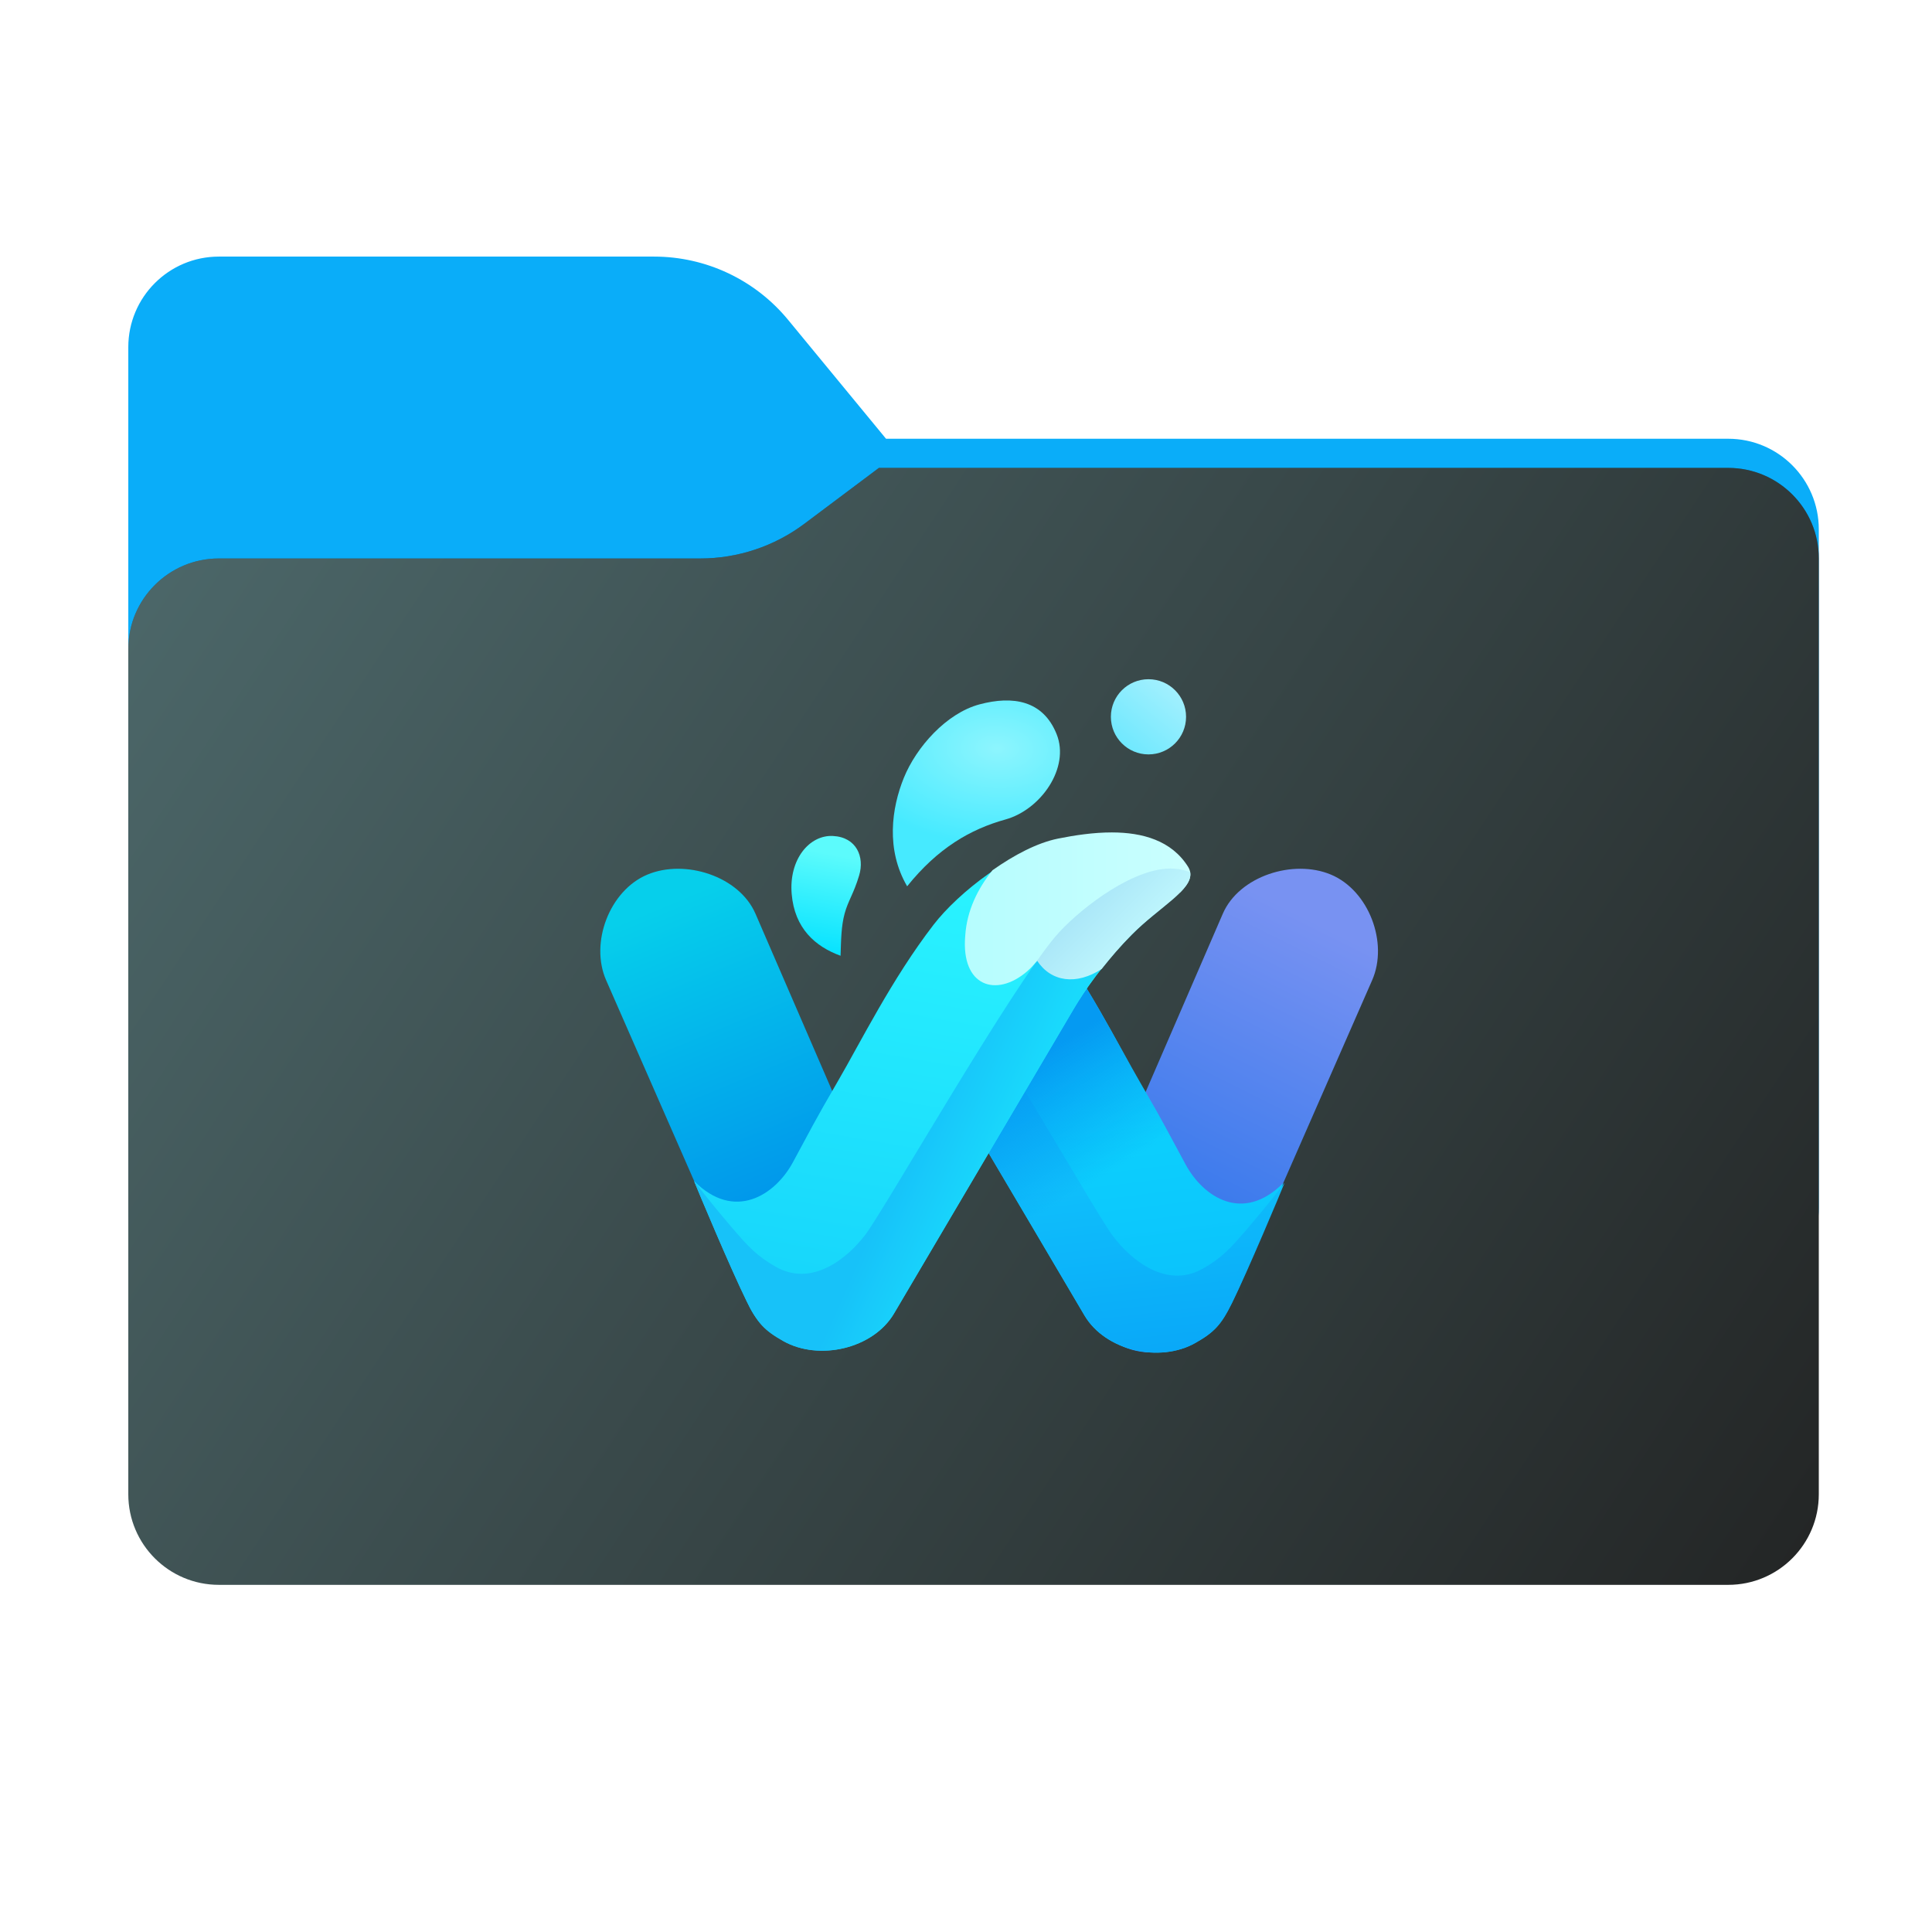 <svg width="256" height="256" viewBox="0 0 256 256" fill="none" xmlns="http://www.w3.org/2000/svg">
<path fill-rule="evenodd" clip-rule="evenodd" d="M104.425 42.378C100.056 37.073 93.544 34 86.671 34H29C22.373 34 17 39.373 17 46V58.137V68.2V160C17 166.627 22.373 172 29 172H229C235.627 172 241 166.627 241 160V70.137C241 63.51 235.627 58.137 229 58.137H117.404L104.425 42.378Z" fill="#0AADF9"/>
<mask id="mask0_852_21633" style="mask-type:alpha" maskUnits="userSpaceOnUse" x="17" y="34" width="224" height="138">
<path fill-rule="evenodd" clip-rule="evenodd" d="M104.425 42.378C100.056 37.073 93.544 34 86.671 34H29C22.373 34 17 39.373 17 46V58.137V68.2V160C17 166.627 22.373 172 29 172H229C235.627 172 241 166.627 241 160V70.137C241 63.51 235.627 58.137 229 58.137H117.404L104.425 42.378Z" fill="url(#paint0_linear_852_21633)"/>
</mask>
<g mask="url(#mask0_852_21633)">
<g style="mix-blend-mode:multiply" filter="url(#filter0_f_852_21633)">
<path fill-rule="evenodd" clip-rule="evenodd" d="M92.789 74C97.764 74 102.605 72.387 106.586 69.402L116.459 62H229C235.627 62 241 67.373 241 74V108V160C241 166.627 235.627 172 229 172H29C22.373 172 17 166.627 17 160L17 108V86C17 79.373 22.373 74 29 74H87H92.789Z" fill="black" fill-opacity="0.3"/>
</g>
</g>
<g filter="url(#filter1_ii_852_21633)">
<path fill-rule="evenodd" clip-rule="evenodd" d="M92.789 74C97.764 74 102.605 72.387 106.586 69.402L116.459 62H229C235.627 62 241 67.373 241 74V108V198C241 204.627 235.627 210 229 210H29C22.373 210 17 204.627 17 198L17 108V86C17 79.373 22.373 74 29 74H87H92.789Z" fill="url(#paint1_linear_852_21633)"/>
</g>
<g opacity="0.15" filter="url(#filter2_f_852_21633)">
<path opacity="0.15" d="M85.768 115.894C90.767 113.791 97.948 116.092 100.103 121.07L119.443 165.741C121.601 170.718 118.033 175.711 113.033 177.814C108.033 179.918 101.31 177.78 99.133 172.812L80.314 129.88C78.137 124.912 80.768 117.997 85.768 115.894Z" fill="black"/>
<path opacity="0.15" d="M176.365 115.893C171.366 113.79 164.185 116.091 162.03 121.068L142.69 165.74C140.532 170.716 144.014 176.405 149.013 178.508C154.013 180.611 160.823 177.779 163.001 172.811L181.819 129.879C183.996 124.911 181.365 117.997 176.366 115.893L176.365 115.893Z" fill="black"/>
<path opacity="0.15" d="M138.459 122.814C143.972 129.976 148.101 138.336 151.171 143.605C154.241 148.875 154.76 149.982 157.097 154.293C159.434 158.603 164.684 162.135 170.043 156.75C169.56 157.976 165.339 168.378 163.211 172.686C161.795 175.555 160.868 176.544 158.364 177.959C153.641 180.627 146.45 178.98 143.693 174.309L119.915 134.008C128.405 128.889 129.66 127.844 138.459 122.813V122.814Z" fill="black"/>
<path opacity="0.15" d="M124.048 126.789C130.18 134.013 144.879 160.315 147.425 163.721C149.97 167.127 154.649 170.776 159.372 168.108C161.876 166.693 163.097 165.355 165.178 162.926C166.849 160.976 168.718 158.692 170.166 156.792C170.177 156.778 170.189 156.77 170.201 156.763C169.718 157.988 165.366 168.37 163.238 172.679C161.822 175.547 160.894 176.534 158.39 177.948C153.668 180.617 146.475 178.971 143.719 174.299L119.942 133.997C121.639 131.181 122.243 130.219 124.049 126.789H124.048Z" fill="black"/>
<path opacity="0.15" d="M138.459 122.814C143.972 129.976 148.101 138.336 151.171 143.605C154.241 148.875 154.76 149.982 157.097 154.293C159.434 158.603 164.684 162.135 170.043 156.75C169.56 157.976 165.339 168.378 163.211 172.686C161.795 175.555 160.868 176.544 158.364 177.959C153.641 180.627 146.45 178.98 143.693 174.309L119.915 134.008C128.405 128.889 129.66 127.844 138.459 122.813V122.814Z" fill="black"/>
<path opacity="0.15" d="M140.173 111.401C134.267 112.586 127 118.247 123.692 122.546C118.179 129.708 114.05 138.068 110.981 143.337C107.911 148.606 107.392 149.714 105.055 154.025C102.717 158.335 97.338 161.889 91.978 156.503C92.461 157.729 96.813 168.109 98.94 172.418C100.356 175.286 101.284 176.276 103.788 177.69C108.51 180.359 115.702 178.712 118.459 174.04L142.237 133.74C143.615 131.404 146.235 127.593 149.976 123.822C153.976 119.789 158.794 117.551 157.162 114.945C153.654 109.343 146.306 110.141 140.4 111.326L140.173 111.401Z" fill="black"/>
<path opacity="0.15" d="M155.637 115.104C155.284 115.078 154.914 115.078 154.526 115.107C149.229 115.505 142.468 121.005 139.852 124.088C133.72 131.312 117.298 160.073 114.754 163.478C112.209 166.884 107.53 170.533 102.808 167.865C100.304 166.45 99.083 165.112 97.001 162.683C95.331 160.733 93.462 158.449 92.013 156.549C92.002 156.538 91.99 156.53 91.979 156.519C92.462 157.745 96.814 168.126 98.942 172.435C100.358 175.303 101.285 176.29 103.789 177.704C108.512 180.372 115.705 178.727 118.461 174.056L142.237 133.754C143.615 131.418 146.101 127.555 149.842 123.784C153.469 120.129 157.865 118.019 157.462 115.685C156.836 115.441 156.399 115.157 155.638 115.102L155.637 115.104Z" fill="black"/>
<path opacity="0.15" d="M111.381 126.644C108.021 125.428 105.279 123.004 104.901 118.444C104.524 113.884 107.236 110.612 110.37 110.771C113.504 110.93 114.575 113.549 113.844 115.992C113.113 118.435 112.376 119.362 111.918 121.051C111.461 122.74 111.45 124.507 111.381 126.643V126.644Z" fill="black"/>
<path opacity="0.15" d="M120.202 117.438C117.37 112.595 118.122 107.099 119.772 103.047C121.421 98.996 125.395 94.506 129.795 93.331C134.196 92.157 138.202 92.789 140.004 97.267C141.807 101.745 137.903 107.288 133.24 108.582C128.576 109.877 124.264 112.38 120.202 117.438L120.202 117.438Z" fill="black"/>
<path opacity="0.15" d="M152.179 99.963C154.93 99.963 157.16 97.732 157.16 94.981C157.16 92.23 154.93 90 152.179 90C149.428 90 147.198 92.23 147.198 94.981C147.198 97.732 149.428 99.963 152.179 99.963Z" fill="black"/>
<path opacity="0.15" d="M147.33 110.301C144.907 110.298 142.425 110.671 140.211 111.115C137.431 111.673 134.35 113.305 131.513 115.308C129.557 117.744 128.113 120.649 127.898 123.994C127.321 130.726 131.997 132.203 136.056 128.743C136.677 128.214 137.026 127.767 137.395 127.354C139.144 125.732 149.691 121.654 156.423 118.2C157.563 117.034 158.123 115.966 157.428 114.855C155.235 111.354 151.367 110.305 147.33 110.301L147.33 110.301Z" fill="black"/>
<path opacity="0.15" d="M155.637 115.104C155.283 115.078 154.914 115.078 154.526 115.107C149.228 115.505 142.467 121.004 139.85 124.087C139.162 124.898 138.332 126.011 137.419 127.298C139.295 130.132 142.638 130.566 145.98 128.394C147.132 126.933 148.433 125.394 149.975 123.84C153.602 120.184 158.105 117.913 157.703 115.579C157.077 115.335 156.397 115.158 155.637 115.104L155.637 115.104Z" fill="black"/>
</g>
<path d="M85.768 115.894C90.767 113.791 97.948 116.092 100.103 121.07L119.443 165.741C121.601 170.718 118.033 175.711 113.033 177.814C108.033 179.918 101.31 177.78 99.133 172.812L80.314 129.88C78.137 124.912 80.768 117.997 85.768 115.894Z" fill="url(#paint2_linear_852_21633)"/>
<path d="M176.365 115.893C171.366 113.79 164.185 116.091 162.03 121.068L142.69 165.74C140.532 170.716 144.014 176.405 149.013 178.508C154.013 180.611 160.823 177.779 163.001 172.811L181.819 129.879C183.996 124.911 181.365 117.997 176.366 115.893L176.365 115.893Z" fill="url(#paint3_linear_852_21633)"/>
<path d="M138.459 122.814C143.972 129.976 148.101 138.336 151.171 143.605C154.241 148.875 154.76 149.982 157.097 154.293C159.434 158.603 164.684 162.135 170.043 156.75C169.56 157.976 165.339 168.378 163.211 172.686C161.795 175.555 160.868 176.544 158.364 177.959C153.641 180.627 146.45 178.98 143.693 174.309L119.915 134.008C128.405 128.889 129.66 127.844 138.459 122.813V122.814Z" fill="url(#paint4_linear_852_21633)"/>
<path d="M124.048 126.789C130.18 134.013 144.879 160.315 147.425 163.721C149.97 167.127 154.649 170.776 159.372 168.108C161.876 166.693 163.097 165.355 165.178 162.926C166.849 160.976 168.718 158.692 170.166 156.792C170.177 156.778 170.189 156.77 170.201 156.763C169.718 157.988 165.366 168.37 163.238 172.679C161.822 175.547 160.894 176.534 158.39 177.948C153.668 180.617 146.475 178.971 143.719 174.299L119.942 133.997C121.639 131.181 122.243 130.219 124.049 126.789H124.048Z" fill="url(#paint5_linear_852_21633)"/>
<path d="M138.459 122.814C143.972 129.976 148.101 138.336 151.171 143.605C154.241 148.875 154.76 149.982 157.097 154.293C159.434 158.603 164.684 162.135 170.043 156.75C169.56 157.976 165.339 168.378 163.211 172.686C161.795 175.555 160.868 176.544 158.364 177.959C153.641 180.627 146.45 178.98 143.693 174.309L119.915 134.008C128.405 128.889 129.66 127.844 138.459 122.813V122.814Z" fill="url(#paint6_linear_852_21633)"/>
<path d="M140.173 111.401C134.267 112.586 127 118.247 123.692 122.546C118.179 129.708 114.05 138.068 110.981 143.337C107.911 148.606 107.392 149.714 105.055 154.025C102.717 158.335 97.338 161.889 91.978 156.503C92.461 157.729 96.813 168.109 98.94 172.418C100.356 175.286 101.284 176.276 103.788 177.69C108.51 180.359 115.702 178.712 118.459 174.04L142.237 133.74C143.615 131.404 146.235 127.593 149.976 123.822C153.976 119.789 158.794 117.551 157.162 114.945C153.654 109.343 146.306 110.141 140.4 111.326L140.173 111.401Z" fill="url(#paint7_linear_852_21633)"/>
<path d="M155.637 115.104C155.284 115.078 154.914 115.078 154.526 115.107C149.229 115.505 142.468 121.005 139.852 124.088C133.72 131.312 117.298 160.073 114.754 163.478C112.209 166.884 107.53 170.533 102.808 167.865C100.304 166.45 99.083 165.112 97.001 162.683C95.331 160.733 93.462 158.449 92.013 156.549C92.002 156.538 91.99 156.53 91.979 156.519C92.462 157.745 96.814 168.126 98.942 172.435C100.358 175.303 101.285 176.29 103.789 177.704C108.512 180.372 115.705 178.727 118.461 174.056L142.237 133.754C143.615 131.418 146.101 127.555 149.842 123.784C153.469 120.129 157.865 118.019 157.462 115.685C156.836 115.441 156.399 115.157 155.638 115.102L155.637 115.104Z" fill="url(#paint8_linear_852_21633)"/>
<path d="M111.381 126.644C108.021 125.428 105.279 123.004 104.901 118.444C104.524 113.884 107.236 110.612 110.37 110.771C113.504 110.93 114.575 113.549 113.844 115.992C113.113 118.435 112.376 119.362 111.918 121.051C111.461 122.74 111.45 124.507 111.381 126.643V126.644Z" fill="url(#paint9_linear_852_21633)"/>
<path d="M120.202 117.438C117.37 112.595 118.122 107.099 119.772 103.047C121.421 98.996 125.395 94.506 129.795 93.331C134.196 92.157 138.202 92.789 140.004 97.267C141.807 101.745 137.903 107.288 133.24 108.582C128.576 109.877 124.264 112.38 120.202 117.438L120.202 117.438Z" fill="url(#paint10_radial_852_21633)"/>
<path d="M152.179 99.963C154.93 99.963 157.16 97.732 157.16 94.981C157.16 92.23 154.93 90 152.179 90C149.428 90 147.198 92.23 147.198 94.981C147.198 97.732 149.428 99.963 152.179 99.963Z" fill="url(#paint11_linear_852_21633)"/>
<path d="M147.33 110.301C144.907 110.298 142.425 110.671 140.211 111.115C137.431 111.673 134.35 113.305 131.513 115.308C129.557 117.744 128.113 120.649 127.898 123.994C127.321 130.726 131.997 132.203 136.056 128.743C136.677 128.214 137.026 127.767 137.395 127.354C139.144 125.732 149.691 121.654 156.423 118.2C157.563 117.034 158.123 115.966 157.428 114.855C155.235 111.354 151.367 110.305 147.33 110.301L147.33 110.301Z" fill="url(#paint12_linear_852_21633)"/>
<path d="M155.637 115.104C155.283 115.078 154.914 115.078 154.526 115.107C149.228 115.505 142.467 121.004 139.85 124.087C139.162 124.898 138.332 126.011 137.419 127.298C139.295 130.132 142.638 130.566 145.98 128.394C147.132 126.933 148.433 125.394 149.975 123.84C153.602 120.184 158.105 117.913 157.703 115.579C157.077 115.335 156.397 115.158 155.637 115.104L155.637 115.104Z" fill="url(#paint13_linear_852_21633)"/>
<defs>
<filter id="filter0_f_852_21633" x="-20" y="25" width="298" height="184" filterUnits="userSpaceOnUse" color-interpolation-filters="sRGB">
<feFlood flood-opacity="0" result="BackgroundImageFix"/>
<feBlend mode="normal" in="SourceGraphic" in2="BackgroundImageFix" result="shape"/>
<feGaussianBlur stdDeviation="18.5" result="effect1_foregroundBlur_852_21633"/>
</filter>
<filter id="filter1_ii_852_21633" x="17" y="62" width="224" height="148" filterUnits="userSpaceOnUse" color-interpolation-filters="sRGB">
<feFlood flood-opacity="0" result="BackgroundImageFix"/>
<feBlend mode="normal" in="SourceGraphic" in2="BackgroundImageFix" result="shape"/>
<feColorMatrix in="SourceAlpha" type="matrix" values="0 0 0 0 0 0 0 0 0 0 0 0 0 0 0 0 0 0 127 0" result="hardAlpha"/>
<feOffset dy="-4"/>
<feComposite in2="hardAlpha" operator="arithmetic" k2="-1" k3="1"/>
<feColorMatrix type="matrix" values="0 0 0 0 0 0 0 0 0 0 0 0 0 0 0 0 0 0 0.25 0"/>
<feBlend mode="normal" in2="shape" result="effect1_innerShadow_852_21633"/>
<feColorMatrix in="SourceAlpha" type="matrix" values="0 0 0 0 0 0 0 0 0 0 0 0 0 0 0 0 0 0 127 0" result="hardAlpha"/>
<feOffset dy="4"/>
<feComposite in2="hardAlpha" operator="arithmetic" k2="-1" k3="1"/>
<feColorMatrix type="matrix" values="0 0 0 0 1 0 0 0 0 1 0 0 0 0 1 0 0 0 0.25 0"/>
<feBlend mode="normal" in2="effect1_innerShadow_852_21633" result="effect2_innerShadow_852_21633"/>
</filter>
<filter id="filter2_f_852_21633" x="74.737" y="85.193" width="112.66" height="98.851" filterUnits="userSpaceOnUse" color-interpolation-filters="sRGB">
<feFlood flood-opacity="0" result="BackgroundImageFix"/>
<feBlend mode="normal" in="SourceGraphic" in2="BackgroundImageFix" result="shape"/>
<feGaussianBlur stdDeviation="2.404" result="effect1_foregroundBlur_852_21633"/>
</filter>
<linearGradient id="paint0_linear_852_21633" x1="17" y1="34" x2="197.768" y2="215.142" gradientUnits="userSpaceOnUse">
<stop stop-color="#05815D"/>
<stop offset="1" stop-color="#0C575F"/>
</linearGradient>
<linearGradient id="paint1_linear_852_21633" x1="17" y1="62" x2="241" y2="210" gradientUnits="userSpaceOnUse">
<stop stop-color="#4D696B"/>
<stop offset="1" stop-color="#232525"/>
</linearGradient>
<linearGradient id="paint2_linear_852_21633" x1="104.344" y1="160.076" x2="87.706" y2="119.954" gradientUnits="userSpaceOnUse">
<stop stop-color="#0094EB"/>
<stop offset="1" stop-color="#06CFEB"/>
</linearGradient>
<linearGradient id="paint3_linear_852_21633" x1="154.91" y1="157.273" x2="172.846" y2="121.415" gradientUnits="userSpaceOnUse">
<stop stop-color="#3A7AEC"/>
<stop offset="1" stop-color="#7892F2"/>
</linearGradient>
<linearGradient id="paint4_linear_852_21633" x1="153.865" y1="170.747" x2="150.367" y2="142.178" gradientUnits="userSpaceOnUse">
<stop stop-color="#0BC3FC"/>
<stop offset="1" stop-color="#0DD4FE"/>
</linearGradient>
<linearGradient id="paint5_linear_852_21633" x1="154.13" y1="180.539" x2="151.259" y2="155.946" gradientUnits="userSpaceOnUse">
<stop stop-color="#09A7F8"/>
<stop offset="1" stop-color="#0FBFFB"/>
</linearGradient>
<linearGradient id="paint6_linear_852_21633" x1="134.921" y1="141.442" x2="144.462" y2="156.978" gradientUnits="userSpaceOnUse">
<stop stop-color="#059AF2"/>
<stop offset="1" stop-color="#0598F3" stop-opacity="0"/>
</linearGradient>
<linearGradient id="paint7_linear_852_21633" x1="120.504" y1="117.807" x2="111.128" y2="172.808" gradientUnits="userSpaceOnUse">
<stop stop-color="#29F2FF"/>
<stop offset="1" stop-color="#16D5FB"/>
</linearGradient>
<linearGradient id="paint8_linear_852_21633" x1="132.564" y1="154.414" x2="121.407" y2="149.468" gradientUnits="userSpaceOnUse">
<stop stop-color="#19DAFC"/>
<stop offset="1" stop-color="#17C2F9"/>
</linearGradient>
<linearGradient id="paint9_linear_852_21633" x1="107.326" y1="125.613" x2="109.636" y2="113.022" gradientUnits="userSpaceOnUse">
<stop stop-color="#08E3FF"/>
<stop offset="1" stop-color="#5CFBFC"/>
</linearGradient>
<radialGradient id="paint10_radial_852_21633" cx="0" cy="0" r="1" gradientUnits="userSpaceOnUse" gradientTransform="translate(132.118 99.183) rotate(2.34) scale(21.177 12.791)">
<stop stop-color="#8DF5FE"/>
<stop offset="1" stop-color="#46EAFF"/>
</radialGradient>
<linearGradient id="paint11_linear_852_21633" x1="148.593" y1="98.957" x2="155.249" y2="90.784" gradientUnits="userSpaceOnUse">
<stop stop-color="#6EE8FE"/>
<stop offset="1" stop-color="#A3F0FE"/>
</linearGradient>
<linearGradient id="paint12_linear_852_21633" x1="127.849" y1="120.425" x2="157.732" y2="120.425" gradientUnits="userSpaceOnUse">
<stop stop-color="#B6FDFE"/>
<stop offset="1" stop-color="#CAFEFE"/>
</linearGradient>
<linearGradient id="paint13_linear_852_21633" x1="144.406" y1="119.467" x2="150.102" y2="125.13" gradientUnits="userSpaceOnUse">
<stop stop-color="#ABE7F8"/>
<stop offset="1" stop-color="#BEF6FD"/>
</linearGradient>
</defs>
</svg>
